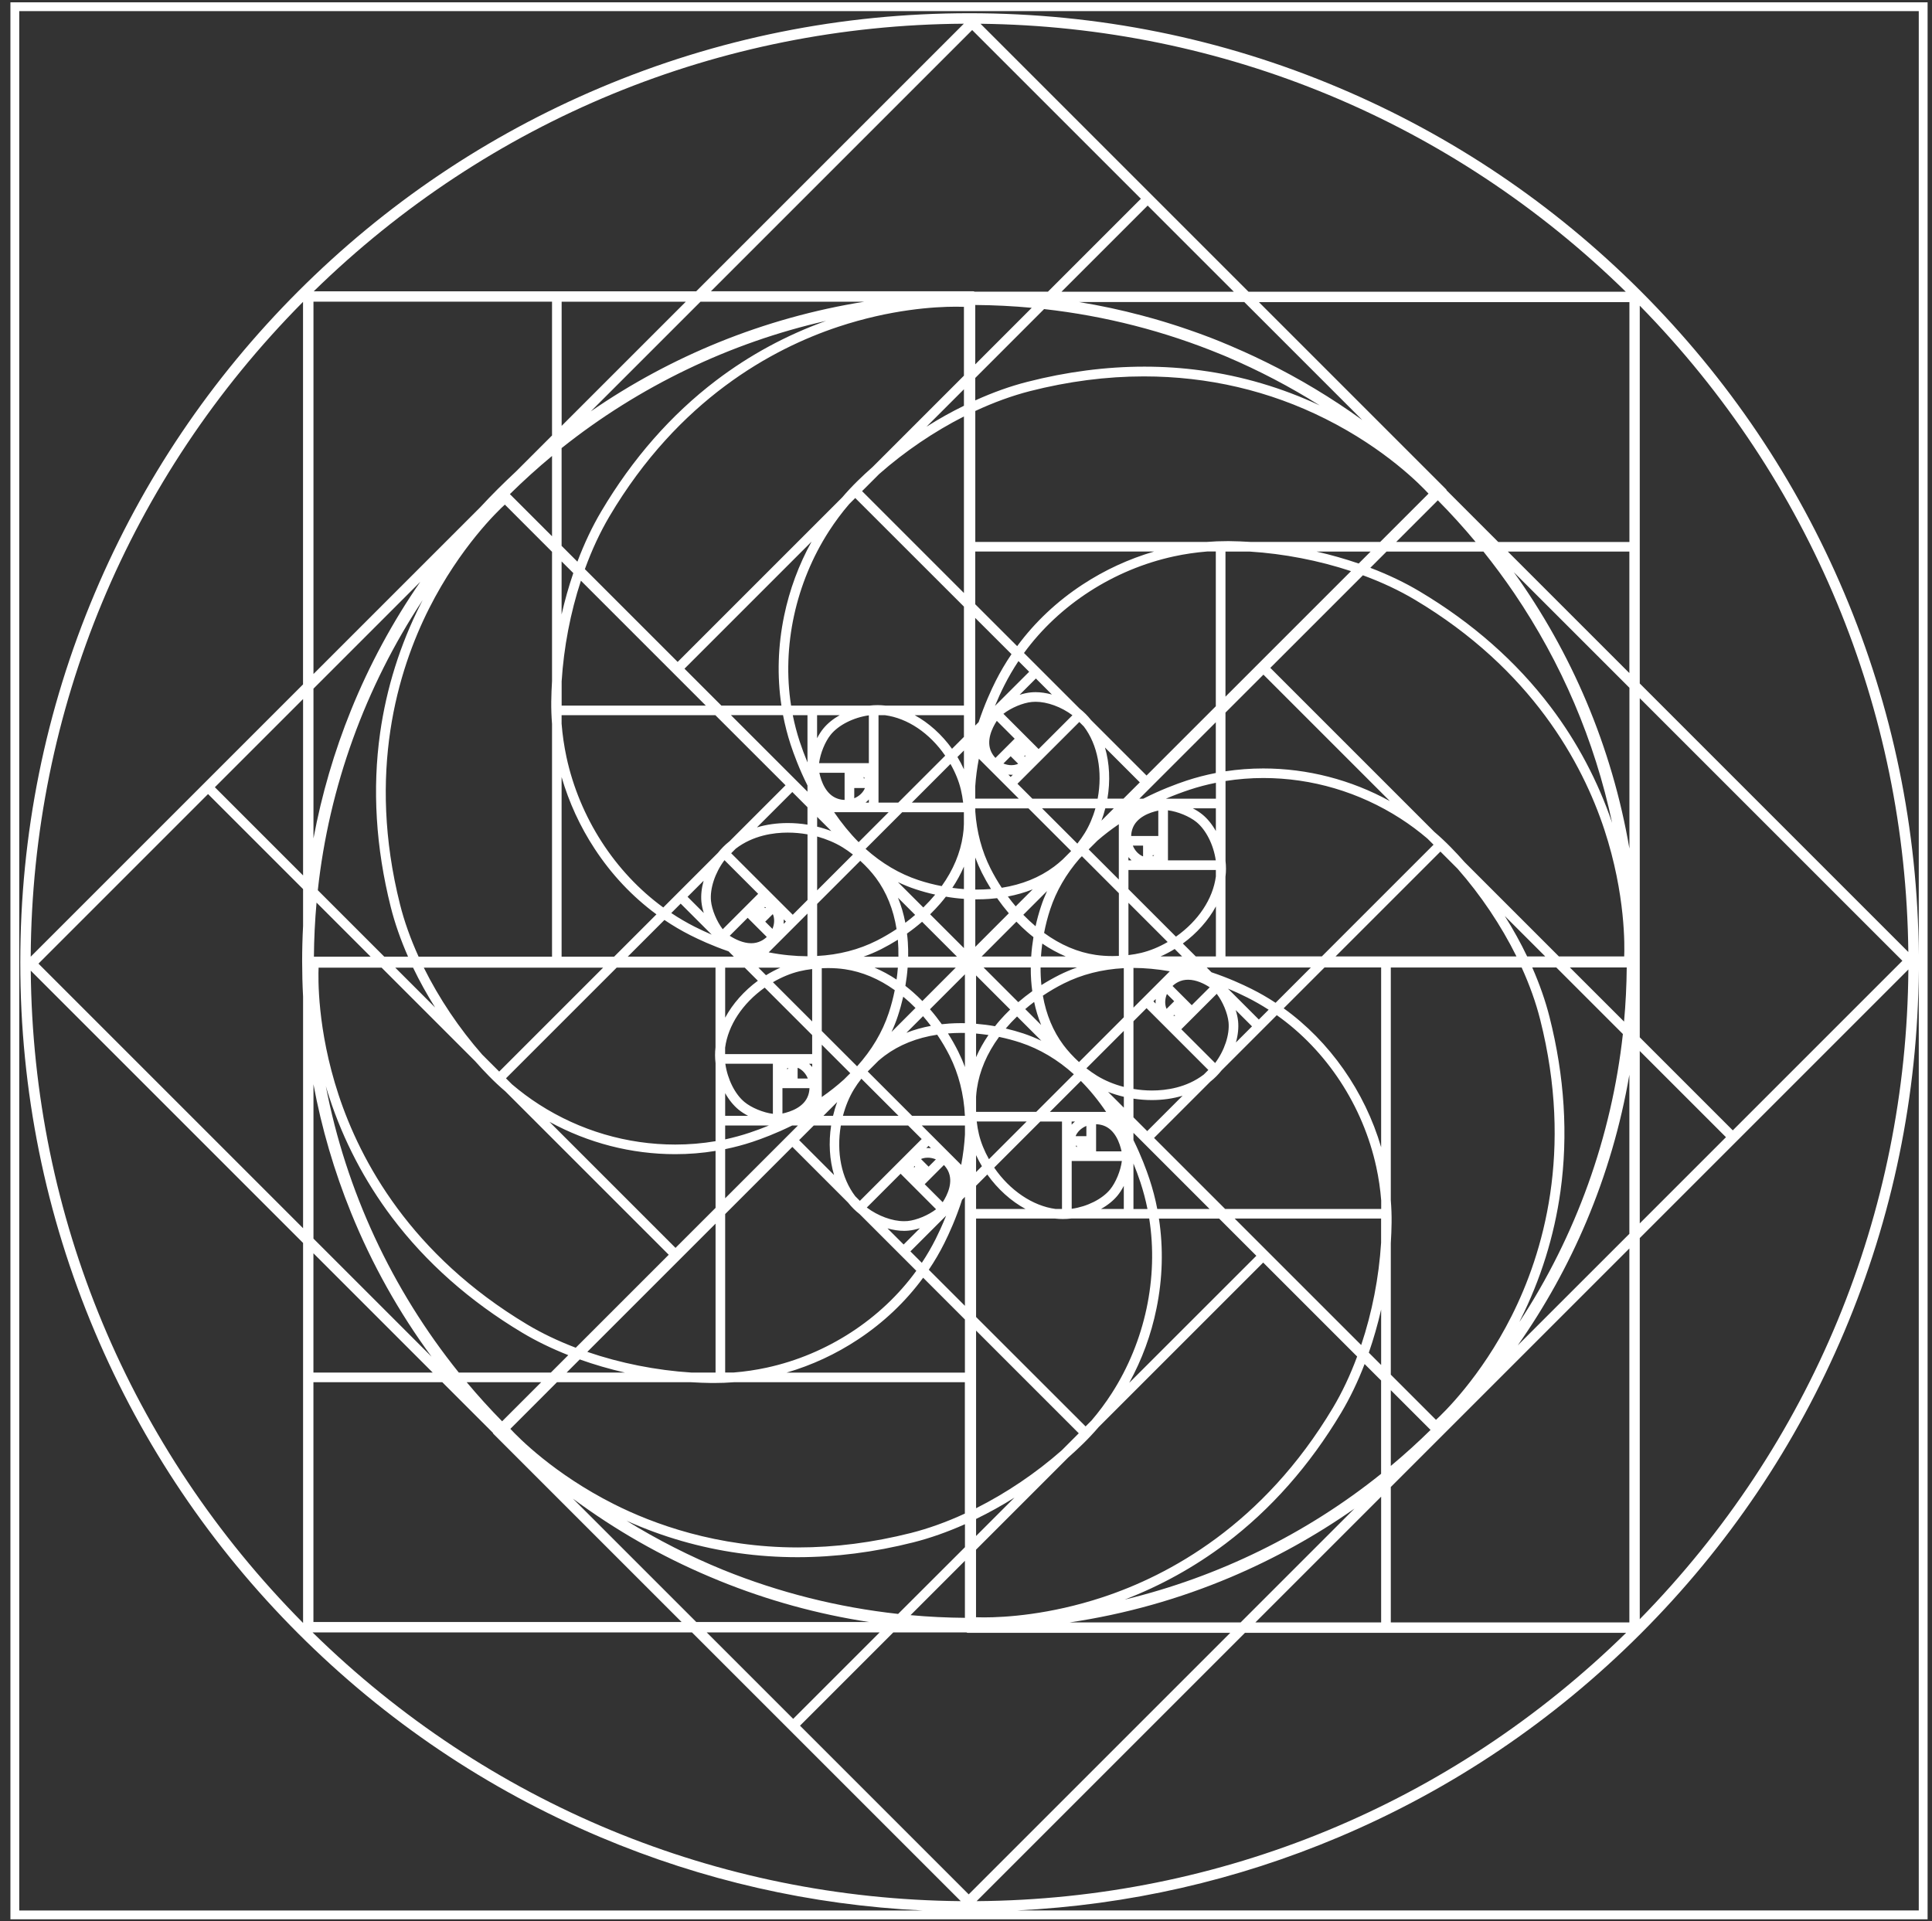 <svg width="179" height="178" viewBox="0 0 179 178" fill="none" xmlns="http://www.w3.org/2000/svg">
<rect x="0" y="0" width="179" height="178" fill="#333333" stroke="none"/>
<path d="M0.965 0.213V177.84H178.592V0.213H0.965ZM1.788 1.031H177.774V88.466C177.683 76.845 175.36 65.568 170.867 54.941C166.438 44.468 160.096 35.062 152.019 26.985C143.942 18.908 134.535 12.566 124.063 8.136C113.219 3.549 101.702 1.225 89.828 1.225C77.954 1.225 66.437 3.549 55.594 8.136C45.121 12.566 35.715 18.908 27.637 26.985C19.56 35.062 13.219 44.468 8.789 54.941C4.201 65.784 1.878 77.302 1.878 89.176C1.878 101.05 4.201 112.567 8.789 123.41C13.219 133.883 19.56 143.289 27.637 151.366C35.715 159.443 45.121 165.785 55.594 170.215C65.104 174.237 75.134 176.52 85.466 177.022H1.783V1.031H1.788ZM176.255 89.026L160.543 104.738L151.924 96.118V64.695L176.255 89.026ZM151.924 63.33V28.323C167.73 44.446 176.562 65.699 176.806 88.213L151.924 63.33ZM159.911 105.371L151.924 113.358V97.384L159.911 105.371ZM176.811 89.831C176.644 112.463 167.812 133.824 151.924 150.033V114.718L176.811 89.831ZM128.858 127.374V115.197C128.899 114.555 128.922 113.918 128.931 113.299C128.94 112.603 128.913 111.898 128.858 111.206V89.646H140.981C141.722 91.282 142.301 92.9 142.694 94.459C145.79 106.681 142.965 116.151 140.05 121.941C137.184 127.636 133.677 130.981 133.044 131.56L128.858 127.374ZM132.542 132.495C131.367 133.648 130.133 134.769 128.858 135.831V128.811L132.542 132.495ZM51.146 51.131V63.095C51.105 63.737 51.083 64.374 51.074 64.994C51.065 65.69 51.092 66.395 51.146 67.086V88.647H38.784C38.038 87.001 37.455 85.37 37.062 83.801C33.997 71.611 36.84 62.155 39.76 56.369C42.635 50.683 46.138 47.334 46.775 46.755L51.146 51.131ZM47.241 45.784C48.488 44.554 49.803 43.365 51.146 42.249V49.689L47.241 45.784ZM66.297 98.518V105.741C65.076 105.949 63.82 106.053 62.563 106.053C58.098 106.053 53.731 104.77 49.939 102.333C49.067 101.773 48.226 101.145 47.435 100.471L46.879 99.915L57.135 89.659H66.292V97.027V97.04C66.292 97.054 66.288 97.067 66.288 97.081C66.238 97.542 66.238 98.026 66.297 98.518ZM54.414 125.263L66.297 113.38V127.18H64.064C60.801 126.972 57.469 126.312 54.414 125.263ZM57.899 127.18H52.497L53.713 125.964C55.06 126.443 56.461 126.854 57.899 127.18ZM62.586 115.627L50.906 103.947C54.486 105.909 58.495 106.944 62.559 106.944C63.816 106.944 65.072 106.844 66.297 106.641V111.92L62.586 115.627ZM89.308 38.588V54.946L79.871 45.508L81.457 43.921C83.817 41.842 86.528 39.998 89.308 38.588ZM85.841 39.537L89.308 36.07V37.598C88.138 38.167 86.976 38.818 85.841 39.537ZM89.308 56.207V65.378H82.031H82.017C82.004 65.378 81.99 65.373 81.977 65.373C81.764 65.351 81.538 65.337 81.312 65.337C81.064 65.337 80.806 65.351 80.549 65.382H73.294C72.435 59.9 73.714 54.01 76.806 49.214C77.371 48.342 77.999 47.492 78.682 46.701L79.238 46.145L89.308 56.207ZM89.308 83.286V87.851L86.176 84.719C86.506 84.398 86.813 84.068 87.098 83.743C87.283 83.53 87.464 83.309 87.636 83.083C88.201 83.182 88.761 83.25 89.308 83.286ZM88.233 82.269C88.657 81.627 89.019 80.967 89.308 80.294V82.382C88.951 82.355 88.59 82.319 88.233 82.269ZM87.984 97.831C88.82 99.504 89.299 101.375 89.399 103.386V103.391H84.504L80.395 99.282L81.394 98.283C81.593 98.112 81.787 97.958 81.968 97.818C83.315 96.814 84.951 96.159 86.831 95.874C87.265 96.511 87.649 97.167 87.984 97.831ZM87.83 95.757C88.228 95.725 88.639 95.707 89.046 95.707C89.164 95.707 89.281 95.707 89.399 95.712V98.876C89.218 98.378 89.005 97.89 88.775 97.425C88.49 96.855 88.174 96.294 87.83 95.757ZM85.954 107.269C86.207 107.269 86.465 107.323 86.709 107.427L86.036 108.101L85.331 107.396C85.38 107.369 85.43 107.35 85.475 107.337C85.629 107.292 85.787 107.269 85.954 107.269ZM85.823 106.379L86.031 106.171L86.248 106.388C86.153 106.379 86.063 106.374 85.968 106.374C85.918 106.374 85.868 106.379 85.823 106.379ZM86.727 112.047C86.009 112.603 84.919 113.059 84.092 113.141C83.984 113.15 83.875 113.154 83.758 113.154C82.664 113.154 81.353 112.671 80.309 111.889L83.441 108.756L86.727 112.047ZM84.693 108.078C84.698 108.065 84.702 108.047 84.707 108.033L84.779 108.105L84.684 108.2C84.68 108.16 84.684 108.123 84.693 108.078ZM83.762 114.049C83.907 114.049 84.052 114.04 84.187 114.027C84.508 113.995 84.865 113.918 85.231 113.805L83.722 115.315L82.225 113.819C82.754 113.972 83.279 114.049 83.762 114.049ZM87.659 112.643C87.292 113.556 86.94 114.302 86.696 114.79C86.32 115.541 85.887 116.286 85.407 117.01L84.35 115.952L87.659 112.643ZM87.342 111.396L85.674 109.728L87.455 107.947C87.609 108.11 87.735 108.291 87.835 108.485C88.355 109.534 87.772 110.731 87.342 111.396ZM79.667 111.269L79.242 110.844C77.963 109.172 77.479 106.785 77.904 104.286H84.137L85.394 105.542L79.667 111.269ZM64.986 83.562C65.018 83.883 65.09 84.235 65.208 84.601L63.703 83.096L65.19 81.609C65 82.291 64.927 82.96 64.986 83.562ZM65.94 86.604C65.402 86.373 64.869 86.124 64.358 85.867C63.626 85.496 62.898 85.071 62.193 84.601L63.065 83.729L65.94 86.604ZM65.872 83.471C65.764 82.328 66.252 80.859 67.124 79.702L70.243 82.82L66.961 86.102C66.405 85.379 65.954 84.294 65.872 83.471ZM71.599 84.701C71.626 84.751 71.644 84.8 71.658 84.841C71.771 85.234 71.739 85.663 71.567 86.07L70.898 85.401L71.599 84.701ZM70.894 84.145L70.803 84.054C70.817 84.054 70.826 84.05 70.84 84.05C70.862 84.05 70.889 84.054 70.916 84.059C70.93 84.063 70.948 84.068 70.962 84.073L70.894 84.145ZM74.813 84.651V88.606C73.665 88.602 72.453 88.484 71.219 88.244L74.813 84.651ZM72.611 85.189L72.815 85.392L72.602 85.605C72.616 85.465 72.616 85.325 72.611 85.189ZM72.295 89.664C71.847 89.863 71.404 90.098 70.971 90.364L70.27 89.664H72.295ZM74.067 89.998C74.438 89.908 74.831 89.84 75.247 89.79V94.645L71.612 91.011C72.417 90.541 73.262 90.192 74.067 89.998ZM74.813 70.644C74.546 70.002 74.306 69.355 74.094 68.713C73.836 67.931 73.619 67.109 73.452 66.268H74.813V70.644ZM74.813 72.786V73.356L67.721 66.264H72.548C72.729 67.195 72.964 68.112 73.249 68.985C73.543 69.875 74.049 71.254 74.813 72.786ZM74.813 74.797V76.411C74.207 76.312 73.597 76.262 72.991 76.262C71.979 76.262 71.02 76.397 70.13 76.664L73.407 73.387L74.813 74.797ZM72.987 77.148C73.592 77.148 74.207 77.202 74.817 77.311V83.39L73.448 84.76L67.743 79.06L68.168 78.635C69.773 77.405 71.671 77.148 72.987 77.148ZM69.271 85.044L71.043 86.816C70.88 86.97 70.699 87.096 70.505 87.191C70.229 87.327 69.927 87.399 69.601 87.399C68.846 87.399 68.114 87.033 67.608 86.708L69.271 85.044ZM70.216 90.875C68.937 91.815 67.874 93.017 67.187 94.297V89.664H69.004L70.216 90.875ZM70.849 91.512L75.247 95.91V97.673H67.183V97.072C67.463 94.997 68.796 92.972 70.849 91.512ZM75.251 98.568V98.871C75.161 98.763 75.066 98.663 74.962 98.568H75.251ZM74.844 99.933H73.9V98.939C73.954 98.957 73.999 98.975 74.04 98.998C74.397 99.196 74.682 99.526 74.844 99.933ZM73.009 98.948V99.047H72.883C72.905 99.02 72.932 98.993 72.969 98.97C72.982 98.961 72.996 98.957 73.009 98.948ZM71.608 98.568V103.206C70.713 103.093 69.624 102.645 68.982 102.116C68.096 101.389 67.404 100.001 67.201 98.564H71.608V98.568ZM68.421 102.812C68.67 103.016 68.973 103.215 69.312 103.391H67.187V101.289C67.531 101.904 67.956 102.428 68.421 102.812ZM71.246 104.286C70.645 104.534 70.04 104.76 69.438 104.959C68.711 105.203 67.951 105.407 67.187 105.574V104.286H71.246ZM69.714 105.805C70.573 105.52 71.906 105.023 73.398 104.286H73.931L67.187 111.03V106.478C68.051 106.302 68.9 106.076 69.714 105.805ZM72.494 103.179V100.828H74.998C74.993 101.05 74.953 101.267 74.885 101.474C74.519 102.577 73.271 103.011 72.494 103.179ZM75.396 104.286H77.005C76.761 105.868 76.856 107.477 77.276 108.878L74.04 105.642L75.396 104.286ZM77.181 103.391H76.291L77.565 102.116C77.412 102.523 77.285 102.952 77.181 103.391ZM76.137 101.651V96.801L78.777 99.441L78.189 100.028C77.565 100.593 76.878 101.135 76.137 101.651ZM84.82 93.397L82.601 95.617C82.827 95.133 83.021 94.645 83.184 94.148C83.378 93.56 83.545 92.959 83.685 92.353C84.074 92.674 84.454 93.022 84.82 93.397ZM83.197 83.182L84.788 84.773C84.495 85.026 84.192 85.27 83.88 85.505C83.722 84.687 83.496 83.91 83.197 83.182ZM83.066 90.767C82.406 90.328 81.724 89.957 81.028 89.664H83.188C83.161 90.03 83.12 90.396 83.066 90.767ZM82.899 91.747C82.754 92.475 82.564 93.194 82.338 93.872C81.746 95.648 80.761 97.307 79.409 98.803L76.137 95.531V89.713C76.331 89.704 76.526 89.7 76.716 89.7C77.263 89.7 77.787 89.736 78.275 89.808C79.871 90.043 81.425 90.694 82.899 91.747ZM79.807 99.951L83.247 103.391H78.099C78.334 102.491 78.686 101.646 79.116 100.941C79.314 100.616 79.545 100.281 79.807 99.951ZM83.979 95.698L85.52 94.157C85.769 94.446 86.013 94.744 86.248 95.056C85.457 95.201 84.693 95.418 83.979 95.698ZM85.457 92.755C85.172 92.466 84.879 92.186 84.589 91.933C84.359 91.729 84.124 91.535 83.884 91.35C83.979 90.785 84.052 90.22 84.092 89.659H88.549L85.457 92.755ZM84.142 88.647C84.151 88.186 84.137 87.738 84.11 87.304C84.092 87.042 84.07 86.775 84.033 86.504C84.517 86.161 84.987 85.795 85.43 85.41L88.662 88.642H84.142V88.647ZM85.543 84.086L83.193 81.736C83.731 81.993 84.282 82.215 84.843 82.4C85.43 82.594 86.036 82.762 86.646 82.893C86.302 83.304 85.936 83.702 85.543 84.086ZM83.238 88.647H80.002C80.567 88.448 81.114 88.213 81.638 87.951C82.162 87.684 82.682 87.39 83.188 87.074C83.229 87.585 83.247 88.113 83.238 88.647ZM81.236 87.155C79.572 87.996 77.714 88.475 75.708 88.579V83.756L79.703 79.76C80.255 80.262 80.752 80.809 81.15 81.342C82.13 82.662 82.777 84.258 83.066 86.088C82.469 86.482 81.855 86.843 81.236 87.155ZM75.888 70.711C76.001 69.812 76.444 68.718 76.969 68.072C77.692 67.181 79.07 66.485 80.499 66.282V70.711H75.888ZM80.499 74.079V74.368H80.196C80.309 74.278 80.408 74.183 80.499 74.079ZM80.133 73.012C80.115 73.066 80.097 73.116 80.074 73.157C79.879 73.514 79.55 73.799 79.147 73.966V73.017H80.133V73.012ZM80.024 72.122V71.99C80.051 72.013 80.074 72.04 80.097 72.076C80.106 72.09 80.11 72.103 80.119 72.122H80.024ZM78.252 71.602V74.119C78.031 74.115 77.818 74.074 77.611 74.006C76.512 73.636 76.078 72.384 75.915 71.606H78.252V71.602ZM76.277 67.511C76.074 67.76 75.879 68.063 75.703 68.402V66.268H77.796C77.181 66.616 76.661 67.041 76.277 67.511ZM77.023 77.008C76.603 76.845 76.16 76.705 75.708 76.596V75.692L77.023 77.008ZM78.04 78.495C78.365 78.694 78.695 78.924 79.025 79.182L75.708 82.499V77.509C76.562 77.745 77.362 78.084 78.04 78.495ZM79.554 78.034C78.749 77.225 77.986 76.289 77.281 75.258H82.329L79.554 78.034ZM81.394 74.368V66.268H81.99C84.083 66.548 86.117 67.913 87.573 70.02L83.224 74.368H81.394ZM88.061 70.788C88.508 71.57 88.843 72.393 89.028 73.179C89.118 73.55 89.186 73.948 89.236 74.368H84.485L88.061 70.788ZM88.707 70.142L89.308 69.541V71.285C89.136 70.901 88.933 70.517 88.707 70.142ZM88.205 69.382C87.261 68.067 86.045 66.973 84.748 66.268H89.308V68.28L88.205 69.382ZM72.652 57.047C72.073 59.836 71.988 62.639 72.399 65.378H66.835L63.418 61.961L75.192 50.186C74.004 52.333 73.154 54.638 72.652 57.047ZM72.779 72.763L67.567 77.975L67.553 77.984C67.544 77.993 67.531 78.002 67.522 78.007C67.165 78.291 66.826 78.635 66.514 79.024L61.452 84.086C56.959 80.814 53.691 75.742 52.484 70.155C52.267 69.138 52.113 68.094 52.032 67.055V66.268H66.279L72.779 72.763ZM55.096 78.648C56.66 81.035 58.586 83.078 60.819 84.723L56.895 88.647H52.032V72C52.719 74.355 53.745 76.592 55.096 78.648ZM58.156 88.647L61.56 85.243C62.342 85.772 63.151 86.247 63.965 86.658C64.742 87.051 65.985 87.63 67.499 88.15L67.992 88.642H58.156V88.647ZM67.187 112.494L73.411 106.27L78.582 111.441L78.591 111.455C78.6 111.468 78.609 111.477 78.618 111.486C78.903 111.843 79.247 112.187 79.64 112.494L84.897 117.751C81.638 122.244 76.603 125.512 71.061 126.719C70.049 126.94 69.009 127.094 67.974 127.175H67.187V112.494ZM79.491 124.115C81.859 122.551 83.889 120.626 85.53 118.393L89.399 122.262V127.184H72.883C75.224 126.497 77.448 125.467 79.491 124.115ZM86.054 117.652C86.592 116.856 87.075 116.029 87.491 115.193C87.934 114.307 88.581 112.887 89.136 111.165L89.399 110.903V120.996L86.054 117.652ZM89.055 107.938L85.403 104.286H89.403V105.118C89.353 106.026 89.236 106.975 89.055 107.938ZM89.399 94.808C89.277 94.803 89.155 94.803 89.037 94.803C88.675 94.803 88.314 94.817 87.961 94.839C87.731 94.853 87.496 94.875 87.256 94.902C86.908 94.419 86.542 93.949 86.162 93.515L89.399 90.278V94.808ZM89.213 77.41C88.978 79.028 88.318 80.61 87.247 82.106C86.515 81.966 85.796 81.781 85.114 81.555C83.346 80.972 81.692 79.995 80.196 78.653L83.586 75.263H89.304V75.299V76.375C89.295 76.737 89.263 77.085 89.213 77.41ZM89.308 34.809L80.851 43.266C80.368 43.691 79.902 44.125 79.459 44.559C78.962 45.047 78.478 45.562 78.031 46.086L62.785 61.332L54.188 52.735C54.839 50.945 55.607 49.3 56.466 47.845C62.884 37.01 71.536 32.314 77.66 30.28C82.542 28.662 86.592 28.418 88.576 28.418C88.906 28.418 89.155 28.427 89.308 28.431V34.809ZM66.604 31.713C62.428 33.408 58.441 35.559 54.744 38.113L64.9 27.957H80.074C75.468 28.693 70.944 29.954 66.604 31.713ZM52.036 39.46V27.957H63.54L52.036 39.46ZM76.535 29.733C72.865 31.048 69.443 32.901 66.342 35.257C62.175 38.425 58.595 42.507 55.702 47.393C54.88 48.78 54.138 50.344 53.496 52.044L52.032 50.579V41.521C59.191 35.808 67.653 31.74 76.535 29.733ZM53.117 53.101C52.692 54.34 52.33 55.628 52.032 56.934V52.021L53.117 53.101ZM53.822 53.807L65.393 65.378H52.036V63.136C52.235 59.99 52.85 56.767 53.822 53.807ZM55.878 89.664L46.251 99.291L44.673 97.714C42.549 95.3 40.682 92.516 39.267 89.664H55.878ZM40.312 93.352L36.623 89.664H38.273C38.87 90.911 39.557 92.15 40.312 93.352ZM38.969 55.976C37.066 59.746 35.805 63.764 35.217 67.918C34.485 73.107 34.82 78.526 36.198 84.023C36.573 85.523 37.116 87.074 37.807 88.647H35.606L29.445 82.486C30.485 72.913 33.834 63.66 39.159 55.605C39.091 55.728 39.028 55.85 38.969 55.976ZM34.341 88.647H29.084C29.097 86.988 29.179 85.302 29.328 83.634L34.341 88.647ZM29.518 89.664H35.358L44.013 98.32C44.434 98.799 44.868 99.264 45.302 99.707C45.785 100.204 46.3 100.683 46.825 101.131L61.958 116.264L53.343 124.879C51.706 124.255 50.192 123.532 48.85 122.728C38.065 116.273 33.387 107.581 31.362 101.425C29.364 95.359 29.482 90.522 29.518 89.664ZM30.517 101.7C31.836 105.71 33.785 109.443 36.311 112.797C39.466 116.983 43.53 120.58 48.393 123.491C49.677 124.26 51.11 124.956 52.651 125.566L51.037 127.18H42.508C36.289 119.451 32.053 110.311 30.187 100.634C30.286 100.995 30.399 101.348 30.517 101.7ZM50.142 128.075L46.522 131.695C45.378 130.534 44.276 129.313 43.24 128.075H50.142ZM51.602 128.075H64.028C64.665 128.115 65.298 128.138 65.917 128.147C65.999 128.147 66.08 128.147 66.161 128.147C66.776 128.147 67.395 128.124 67.996 128.075H89.394V140.247C87.69 141.034 86.009 141.635 84.391 142.046C80.874 142.932 77.357 143.384 73.936 143.384C66.415 143.384 60.507 141.201 56.877 139.37C51.331 136.572 48.027 133.2 47.286 132.396L51.602 128.075ZM83.211 149.545C77.642 148.934 72.195 147.565 67.02 145.472C63.924 144.207 60.914 142.679 58.053 140.911C61.37 142.403 64.864 143.411 68.457 143.913C70.229 144.161 72.051 144.288 73.877 144.288C77.389 144.288 81.005 143.827 84.621 142.914C86.171 142.521 87.776 141.956 89.403 141.232V143.361L83.211 149.545ZM89.399 144.622V149.906C87.722 149.893 86.027 149.811 84.363 149.658L89.399 144.622ZM65.777 146.109L65.845 146.137C66.071 146.231 66.302 146.326 66.528 146.421L66.604 146.453L66.668 146.48C71.12 148.288 75.775 149.572 80.526 150.295H64.512L53.081 138.864C57.004 141.77 61.266 144.207 65.777 146.109ZM81.498 151.258L73.488 159.267L65.479 151.258H81.498ZM82.763 151.258H89.543C89.575 151.28 89.611 151.294 89.652 151.294H113.987L89.751 175.53L74.121 159.9L82.763 151.258ZM113.545 79.765V72.366C114.693 72.185 115.868 72.09 117.043 72.09C121.536 72.09 125.929 73.387 129.749 75.842C130.621 76.402 131.471 77.035 132.262 77.713L132.818 78.269L122.472 88.615H113.54V81.248V81.234C113.545 81.22 113.545 81.202 113.545 81.189C113.603 80.746 113.599 80.262 113.545 79.765ZM125.17 52.921L113.54 64.551V51.108H115.786C118.95 51.307 122.191 51.935 125.17 52.921ZM121.979 51.108H126.987L125.88 52.215C124.614 51.782 123.308 51.411 121.979 51.108ZM117.057 62.512L128.772 74.228C125.17 72.248 121.129 71.204 117.043 71.204C115.868 71.204 114.688 71.294 113.54 71.466V66.029L117.057 62.512ZM93.711 70.901C93.462 70.901 93.209 70.847 92.965 70.748L93.638 70.074L94.335 70.77C94.285 70.797 94.235 70.815 94.19 70.829C94.041 70.874 93.878 70.901 93.711 70.901ZM93.842 71.787L93.638 71.99L93.426 71.778C93.516 71.787 93.607 71.792 93.697 71.792C93.747 71.792 93.797 71.792 93.842 71.787ZM92.965 66.142C93.684 65.581 94.768 65.125 95.596 65.043C95.709 65.034 95.822 65.025 95.944 65.025C97.028 65.025 98.33 65.5 99.361 66.273L96.228 69.405L92.965 66.142ZM94.976 70.088C94.972 70.101 94.967 70.119 94.963 70.133L94.895 70.065L94.985 69.975C94.99 70.011 94.985 70.047 94.976 70.088ZM95.944 64.135C95.794 64.135 95.645 64.144 95.501 64.157C95.18 64.189 94.832 64.266 94.466 64.379L95.975 62.869L97.458 64.352C96.938 64.212 96.423 64.135 95.944 64.135ZM92.183 65.409C92.454 64.754 92.743 64.112 93.055 63.497C93.435 62.743 93.874 61.988 94.362 61.255L95.352 62.245L92.183 65.409ZM92.355 66.793L94.009 68.447L92.228 70.228C92.079 70.07 91.953 69.889 91.853 69.694C91.338 68.65 91.921 67.457 92.355 66.793ZM99.998 66.897L100.418 67.317C101.698 68.994 102.172 71.489 101.698 74.006H95.65L94.267 72.623L99.998 66.897ZM114.711 94.631C114.679 94.31 114.602 93.958 114.489 93.592L115.999 95.101L114.507 96.593C114.702 95.906 114.769 95.232 114.711 94.631ZM113.771 91.607C114.381 91.86 114.977 92.132 115.547 92.421C116.225 92.76 116.894 93.144 117.54 93.56L116.632 94.469L113.771 91.607ZM113.825 94.722C113.938 95.865 113.45 97.339 112.582 98.5L109.449 95.368L112.731 92.086C113.287 92.805 113.743 93.894 113.825 94.722ZM90.434 139.75V123.293L99.948 132.807L98.362 134.394C95.98 136.491 93.241 138.34 90.434 139.75ZM93.987 138.769L90.434 142.322V140.744C91.632 140.161 92.825 139.501 93.987 138.769ZM90.434 122.031V112.91H97.747H97.761C97.774 112.915 97.792 112.915 97.806 112.915C98.023 112.937 98.244 112.951 98.475 112.951C98.724 112.951 98.986 112.937 99.243 112.906H106.475C107.348 118.406 106.086 124.305 103.008 129.096C102.448 129.969 101.815 130.818 101.137 131.614L100.581 132.17L90.434 122.031ZM90.434 94.862V90.382L93.593 93.542C93.254 93.867 92.938 94.202 92.644 94.536C92.49 94.713 92.337 94.893 92.188 95.088C91.604 94.984 91.017 94.911 90.434 94.862ZM91.582 95.901C91.125 96.566 90.741 97.257 90.434 97.958V95.766C90.813 95.802 91.198 95.847 91.582 95.901ZM100.025 79.548L100.238 79.335L103.664 82.762V88.574C103.469 88.583 103.275 88.588 103.081 88.588C102.529 88.588 102 88.552 101.512 88.48C99.862 88.24 98.253 87.553 96.735 86.445C96.879 85.695 97.069 84.963 97.3 84.262C97.856 82.572 98.778 80.981 100.025 79.548ZM99.817 78.169L96.545 74.897H101.49C101.255 75.733 100.916 76.519 100.509 77.18C100.31 77.505 100.075 77.839 99.817 78.169ZM98.746 88.624H96.445C96.472 88.231 96.513 87.833 96.567 87.431C97.272 87.91 98.005 88.312 98.746 88.624ZM96.45 83.987C96.251 84.588 96.079 85.207 95.944 85.826C95.555 85.496 95.175 85.139 94.809 84.764L97.01 82.563C96.798 83.028 96.608 83.503 96.45 83.987ZM95.813 92.837C95.971 93.583 96.188 94.301 96.463 94.975L94.99 93.501C95.252 93.271 95.528 93.049 95.813 92.837ZM94.344 92.859L91.125 89.641H95.501C95.496 90.052 95.51 90.455 95.537 90.839C95.559 91.173 95.596 91.512 95.641 91.842C95.193 92.163 94.755 92.507 94.344 92.859ZM94.104 83.982C93.855 83.688 93.611 83.385 93.381 83.069C94.185 82.915 94.958 82.694 95.681 82.405L94.104 83.982ZM94.172 85.401C94.497 85.74 94.836 86.061 95.171 86.355C95.356 86.518 95.546 86.671 95.749 86.834C95.65 87.435 95.578 88.037 95.541 88.629H90.949L94.172 85.401ZM94.231 94.184L96.481 96.435C95.939 96.172 95.383 95.951 94.823 95.761C94.289 95.585 93.738 95.431 93.182 95.3C93.507 94.916 93.86 94.541 94.231 94.184ZM96.409 89.641H99.795C99.23 89.84 98.674 90.075 98.149 90.337C97.584 90.622 97.024 90.938 96.486 91.277C96.432 90.744 96.405 90.197 96.409 89.641ZM98.547 91.133C100.224 90.292 102.095 89.813 104.12 89.709V94.261L99.971 98.41C99.419 97.904 98.918 97.357 98.52 96.823C97.571 95.549 96.929 94.012 96.622 92.258C97.25 91.838 97.896 91.458 98.547 91.133ZM103.94 107.576C103.827 108.476 103.379 109.57 102.85 110.216C102.118 111.107 100.73 111.803 99.293 112.006V107.576H103.94ZM99.288 104.209V103.92H99.596C99.483 104.01 99.383 104.105 99.288 104.209ZM99.659 105.276C99.677 105.222 99.695 105.172 99.718 105.136C99.917 104.774 100.247 104.494 100.653 104.327V105.276H99.659ZM99.768 106.166V106.297C99.74 106.275 99.713 106.248 99.691 106.211C99.682 106.198 99.677 106.184 99.668 106.166H99.768ZM101.553 106.686V104.168C101.774 104.173 101.991 104.214 102.204 104.281C103.311 104.652 103.745 105.909 103.912 106.682H101.553V106.686ZM103.542 110.777C103.745 110.528 103.944 110.221 104.12 109.882V112.02H102.009C102.629 111.672 103.158 111.247 103.542 110.777ZM102.665 101.176C103.13 101.357 103.619 101.506 104.125 101.628V102.636L102.665 101.176ZM101.643 99.68C101.318 99.481 100.988 99.246 100.653 98.989L104.12 95.522V100.711C103.212 100.476 102.357 100.118 101.643 99.68ZM100.143 100.159C100.974 100.995 101.761 101.958 102.484 103.029H97.272L100.143 100.159ZM98.394 103.92V112.02H97.792C95.686 111.739 93.566 110.311 92.111 108.191L96.382 103.92H98.394ZM91.627 107.409C91.202 106.654 90.881 105.859 90.7 105.104C90.61 104.733 90.542 104.336 90.493 103.915H95.121L91.627 107.409ZM90.976 108.06L90.434 108.603V107.034C90.592 107.382 90.773 107.726 90.976 108.06ZM91.473 108.829C92.436 110.18 93.679 111.301 95.013 112.02H90.434V109.868L91.473 108.829ZM108.084 93.479C108.057 93.429 108.039 93.379 108.026 93.334C107.908 92.941 107.944 92.507 108.116 92.1L108.789 92.773L108.084 93.479ZM108.789 94.035L108.88 94.125C108.866 94.125 108.857 94.129 108.844 94.129C108.821 94.129 108.794 94.125 108.762 94.12C108.749 94.116 108.731 94.111 108.717 94.107L108.789 94.035ZM105.015 93.366V89.686C106.096 89.691 107.226 89.795 108.383 89.998L105.015 93.366ZM107.067 92.986L106.864 92.782L107.081 92.566C107.063 92.706 107.058 92.846 107.067 92.986ZM107.519 88.624C107.962 88.43 108.401 88.199 108.835 87.933L109.526 88.624H107.519ZM105.738 88.29C105.368 88.38 104.97 88.448 104.55 88.498V83.652L108.184 87.286C107.384 87.752 106.543 88.095 105.738 88.29ZM105.015 107.812C105.25 108.386 105.467 108.969 105.657 109.543C105.919 110.338 106.141 111.17 106.313 112.024H105.015V107.812ZM106.502 109.262C106.222 108.417 105.738 107.106 105.015 105.637V104.968L112.066 112.02H107.221C107.04 111.075 106.796 110.148 106.502 109.262ZM105.015 103.531V101.8C105.585 101.886 106.154 101.931 106.719 101.931C107.723 101.931 108.681 101.795 109.567 101.529L106.29 104.806L105.015 103.531ZM106.728 101.045C106.159 101.045 105.585 100.995 105.015 100.9V94.627L106.227 93.415L111.953 99.142L111.529 99.567C109.933 100.787 108.039 101.045 106.728 101.045ZM110.417 93.14L108.636 91.359C108.799 91.205 108.979 91.079 109.174 90.984C109.445 90.848 109.748 90.78 110.073 90.78C110.832 90.78 111.569 91.146 112.08 91.481L110.417 93.14ZM109.59 87.426C110.882 86.482 111.958 85.275 112.654 83.987V88.624H110.792L109.59 87.426ZM108.952 86.789L104.55 82.386V80.61H112.65V81.211C112.374 83.295 111.027 85.325 108.952 86.789ZM104.803 77.46C104.807 77.238 104.848 77.021 104.916 76.813C105.286 75.71 106.539 75.272 107.316 75.109V77.46H104.803ZM106.932 79.241C106.909 79.268 106.882 79.295 106.846 79.317C106.832 79.326 106.819 79.331 106.801 79.34V79.241H106.932ZM105.906 78.355V79.349C105.851 79.331 105.802 79.313 105.766 79.29C105.404 79.091 105.124 78.766 104.957 78.355H105.906ZM104.839 79.72H104.55V79.417C104.64 79.525 104.735 79.625 104.839 79.72ZM108.211 79.72V75.082C109.11 75.195 110.204 75.643 110.851 76.171C111.741 76.899 112.437 78.287 112.641 79.72H108.211ZM111.407 75.475C111.158 75.272 110.855 75.073 110.512 74.897H112.65V77.003C112.302 76.384 111.877 75.86 111.407 75.475ZM108.03 74.002C108.749 73.695 109.495 73.414 110.204 73.179C110.991 72.917 111.813 72.7 112.654 72.533V74.006H108.03V74.002ZM109.924 72.334C108.988 72.646 107.533 73.184 105.924 74.006H105.562L112.645 66.924V71.624C111.718 71.805 110.801 72.045 109.924 72.334ZM104.089 74.002H102.602C102.882 72.375 102.8 70.711 102.376 69.265L105.603 72.492L104.089 74.002ZM102.407 74.897H103.194L102.05 76.04C102.186 75.674 102.308 75.29 102.407 74.897ZM103.659 76.37V81.496L100.866 78.703L101.675 77.894C102.281 77.365 102.95 76.854 103.659 76.37ZM99.239 78.852L99.216 78.879L98.457 79.638C98.186 79.887 97.914 80.113 97.652 80.307C96.305 81.311 94.678 81.966 92.811 82.26C92.423 81.672 92.07 81.067 91.767 80.461C90.967 78.87 90.493 77.098 90.361 75.2V74.901H95.288L99.239 78.852ZM90.967 80.859C91.225 81.37 91.51 81.88 91.817 82.373C91.397 82.409 90.963 82.427 90.533 82.427C90.474 82.427 90.416 82.427 90.357 82.427V79.453C90.538 79.937 90.741 80.407 90.967 80.859ZM90.551 83.331C90.936 83.331 91.311 83.318 91.677 83.29C91.907 83.272 92.142 83.25 92.382 83.223C92.721 83.706 93.087 84.176 93.467 84.624L90.361 87.734V83.331C90.42 83.331 90.488 83.331 90.551 83.331ZM90.511 100.878C90.755 99.219 91.446 97.605 92.563 96.078C93.245 96.218 93.914 96.398 94.547 96.606C96.328 97.198 97.991 98.184 99.492 99.54L96.007 103.025H90.434V101.61C90.452 101.352 90.479 101.104 90.511 100.878ZM90.434 143.587L98.968 135.054C99.451 134.629 99.917 134.195 100.36 133.761C100.857 133.273 101.341 132.757 101.788 132.233L117.034 116.987L125.739 125.693C125.098 127.424 124.343 129.024 123.498 130.439C117.029 141.273 108.319 145.969 102.145 148.003C97.227 149.621 93.146 149.866 91.148 149.866C90.836 149.866 90.592 149.861 90.429 149.852V143.587H90.434ZM104.622 128.133C105.802 125.986 106.652 123.677 107.144 121.263C107.718 118.47 107.795 115.663 107.375 112.915H112.957L116.401 116.359L104.622 128.133ZM106.923 105.439L112.134 100.227L112.143 100.218C112.157 100.209 112.166 100.2 112.179 100.191C112.537 99.906 112.876 99.562 113.187 99.174L118.295 94.066C122.919 97.334 126.277 102.455 127.511 108.128C127.733 109.14 127.886 110.189 127.968 111.229V112.02H113.508L106.923 105.439ZM118.932 93.429L122.72 89.641H127.963V106.306C126.454 101.14 123.19 96.484 118.932 93.429ZM121.459 89.641L118.182 92.918C117.454 92.439 116.704 92.005 115.949 91.63C115.136 91.223 113.834 90.622 112.243 90.089L111.8 89.646H121.459V89.641ZM112.65 65.436L106.227 71.859L101.078 66.711L101.069 66.702C101.06 66.689 101.051 66.68 101.042 66.666C100.757 66.309 100.418 65.97 100.03 65.662L94.872 60.505C98.145 56.021 103.198 52.762 108.753 51.556C109.766 51.334 110.814 51.185 111.863 51.099H112.645V65.436H112.65ZM100.301 54.164C97.923 55.723 95.885 57.644 94.24 59.872L90.357 55.99V51.104H106.927C104.581 51.791 102.353 52.817 100.301 54.164ZM93.715 60.614C93.168 61.418 92.68 62.25 92.255 63.091C91.831 63.931 91.216 65.278 90.669 66.915L90.352 67.231V57.255L93.715 60.614ZM90.691 70.305L94.389 74.002H90.357V72.858C90.411 72.031 90.524 71.172 90.691 70.305ZM99.103 150.331C104.229 149.572 109.246 148.162 114.033 146.137C118.069 144.428 121.916 142.295 125.491 139.786L114.946 150.331H99.103ZM127.963 138.679V150.331H116.311L127.963 138.679ZM104.202 148.216C107.551 146.928 110.688 145.187 113.549 143.031C117.744 139.863 121.351 135.781 124.266 130.895C125.071 129.544 125.803 128.029 126.431 126.389L127.959 127.916V136.563C121.048 142.118 112.862 146.128 104.202 148.216ZM126.82 125.336C127.267 124.047 127.651 122.709 127.963 121.344V126.479L126.82 125.336ZM126.115 124.63L114.394 112.91H127.959V115.152C127.76 118.348 127.123 121.62 126.115 124.63ZM123.737 88.624L133.455 78.906L135.042 80.493C137.189 82.933 139.073 85.74 140.502 88.624H123.737ZM139.417 84.873L143.169 88.624H141.492C140.886 87.359 140.19 86.097 139.417 84.873ZM140.845 122.334C142.744 118.56 144 114.537 144.579 110.374C145.298 105.172 144.959 99.743 143.562 94.229C143.187 92.742 142.644 91.196 141.962 89.641H144.19L150.36 95.811C149.311 105.339 146.003 114.524 140.773 122.492C140.796 122.438 140.818 122.389 140.845 122.334ZM145.447 89.641H150.717C150.703 91.314 150.618 93.004 150.468 94.658L145.447 89.641ZM150.482 88.624H144.434L135.702 79.891C135.277 79.408 134.843 78.942 134.409 78.499C133.921 78.002 133.405 77.519 132.881 77.071L117.694 61.884L126.273 53.305C128.027 53.951 129.645 54.711 131.078 55.565C141.912 62.019 146.608 70.711 148.642 76.868C150.631 82.915 150.518 87.765 150.482 88.624ZM143.661 65.491C140.493 61.305 136.411 57.707 131.525 54.796C130.16 53.983 128.623 53.246 126.96 52.613L128.465 51.108H137.442C138.432 52.342 139.385 53.635 140.285 54.955C144.683 61.445 147.734 68.6 149.366 76.248C148.041 72.366 146.125 68.745 143.661 65.491ZM129.36 50.213L133.216 46.358C134.431 47.587 135.607 48.884 136.714 50.213H129.36ZM127.877 50.213H115.827C115.185 50.172 114.548 50.15 113.929 50.141C113.847 50.141 113.761 50.141 113.68 50.141C113.065 50.141 112.442 50.163 111.836 50.213H90.361V38.081C92.079 37.281 93.774 36.667 95.406 36.246C98.959 35.338 102.516 34.877 105.974 34.877C111.935 34.877 117.603 36.201 122.811 38.814C128.366 41.598 131.62 44.943 132.352 45.738L127.877 50.213ZM96.735 28.639C102.398 29.272 107.926 30.691 113.174 32.856C113.174 32.856 113.328 32.92 113.364 32.933C113.422 32.956 113.477 32.983 113.535 33.005L113.653 33.055C116.627 34.321 119.524 35.835 122.273 37.566C118.783 35.934 115.09 34.841 111.28 34.325C109.562 34.09 107.795 33.973 106.028 33.973C102.48 33.973 98.827 34.447 95.175 35.383C93.611 35.781 91.993 36.359 90.357 37.101V35.021L96.735 28.639ZM90.357 33.76V28.259C92.102 28.273 93.86 28.359 95.591 28.522L90.357 33.76ZM117.251 33.53L117.201 33.507C116.894 33.358 116.586 33.209 116.279 33.064L116.216 33.033C115.904 32.888 115.583 32.739 115.262 32.594L115.167 32.553C114.864 32.418 114.562 32.287 114.259 32.156L114.033 32.056C113.843 31.975 113.648 31.898 113.459 31.817L113.35 31.772C113.35 31.772 113.219 31.717 113.192 31.704L113.16 31.69C112.916 31.591 112.668 31.496 112.424 31.396C112.424 31.396 112.229 31.32 112.184 31.302C111.949 31.211 111.709 31.121 111.474 31.035C111.474 31.035 111.244 30.949 111.194 30.931C110.977 30.849 110.756 30.773 110.534 30.696L110.453 30.669C110.362 30.637 110.277 30.605 110.186 30.574C109.992 30.506 109.793 30.438 109.599 30.375L109.585 30.37C109.44 30.321 109.3 30.275 109.156 30.226C108.988 30.172 108.826 30.117 108.658 30.067C108.473 30.009 108.283 29.95 108.098 29.891C107.971 29.851 107.84 29.814 107.714 29.774C107.479 29.701 107.244 29.634 107.009 29.566L106.765 29.498C106.475 29.417 106.172 29.335 105.87 29.254L105.806 29.236C103.885 28.725 101.924 28.305 99.957 27.984H115.28L126.214 38.918C123.389 36.879 120.379 35.067 117.251 33.53ZM98.348 27.03L106.331 19.048L114.313 27.03H98.348ZM90.845 2.202C113.309 2.459 134.526 11.269 150.627 27.03H115.673L90.845 2.202ZM105.702 18.415L97.092 27.026H90.289C90.257 27.003 90.221 26.989 90.181 26.989H65.868L90.072 2.785L105.702 18.415ZM64.502 26.994H29.066C45.292 11.129 66.668 2.333 89.299 2.197L64.502 26.994ZM51.146 27.957V40.35L47.81 43.686C47.245 44.215 46.676 44.758 46.124 45.309C45.573 45.86 45.026 46.425 44.506 46.99L29.043 62.453V27.952H51.146V27.957ZM38.937 53.915C36.379 57.617 34.223 61.608 32.528 65.789C30.973 69.626 29.802 73.627 29.043 77.686V63.809L38.937 53.915ZM32.528 112.377C34.449 117.114 36.953 121.593 39.981 125.706L29.043 114.768V100.467C29.793 104.53 30.969 108.535 32.528 112.377ZM40.09 127.18H29.039V116.128L40.09 127.18ZM40.98 128.075L45.663 132.757C45.668 132.794 45.686 132.83 45.713 132.857L63.151 150.295H29.039V128.075H40.98ZM64.114 151.258L89.014 176.158C66.437 175.95 45.125 167.114 28.962 151.258H64.114ZM115.348 151.294H150.663C134.459 167.168 113.106 175.991 90.484 176.158L115.348 151.294ZM128.858 150.331V137.784L150.961 115.681V150.331H128.858ZM140.619 124.662C143.132 121.087 145.266 117.236 146.974 113.199C148.823 108.824 150.161 104.25 150.961 99.581V114.325L140.619 124.662ZM146.979 65.003C145.189 60.767 142.929 56.74 140.253 53.016L150.966 63.728V78.63C150.166 73.961 148.828 69.382 146.979 65.003ZM139.702 51.108H150.961V62.367L139.702 51.108ZM138.807 50.213L134.029 45.435C134.025 45.399 134.007 45.363 133.979 45.336L116.641 27.997H150.966V50.218H138.807V50.213ZM28.08 92.344V113.805L3.564 89.289L19.275 73.577L28.08 82.382V85.799C28.022 86.884 27.994 87.991 27.994 89.081C27.994 90.161 28.022 91.259 28.08 92.344ZM2.845 88.647C2.981 65.78 11.935 44.251 28.076 27.97V63.416L2.845 88.647ZM28.08 64.772V81.116L19.908 72.944L28.08 64.772ZM28.08 115.17V150.381C12.003 134.163 3.049 112.716 2.85 89.939L28.08 115.17ZM94.19 177.022C104.523 176.52 114.552 174.237 124.063 170.215C134.535 165.785 143.942 159.443 152.019 151.366C160.096 143.289 166.438 133.883 170.867 123.41C175.36 112.784 177.683 101.506 177.774 89.885V177.017H94.19V177.022Z" fill="white"/>
</svg>

